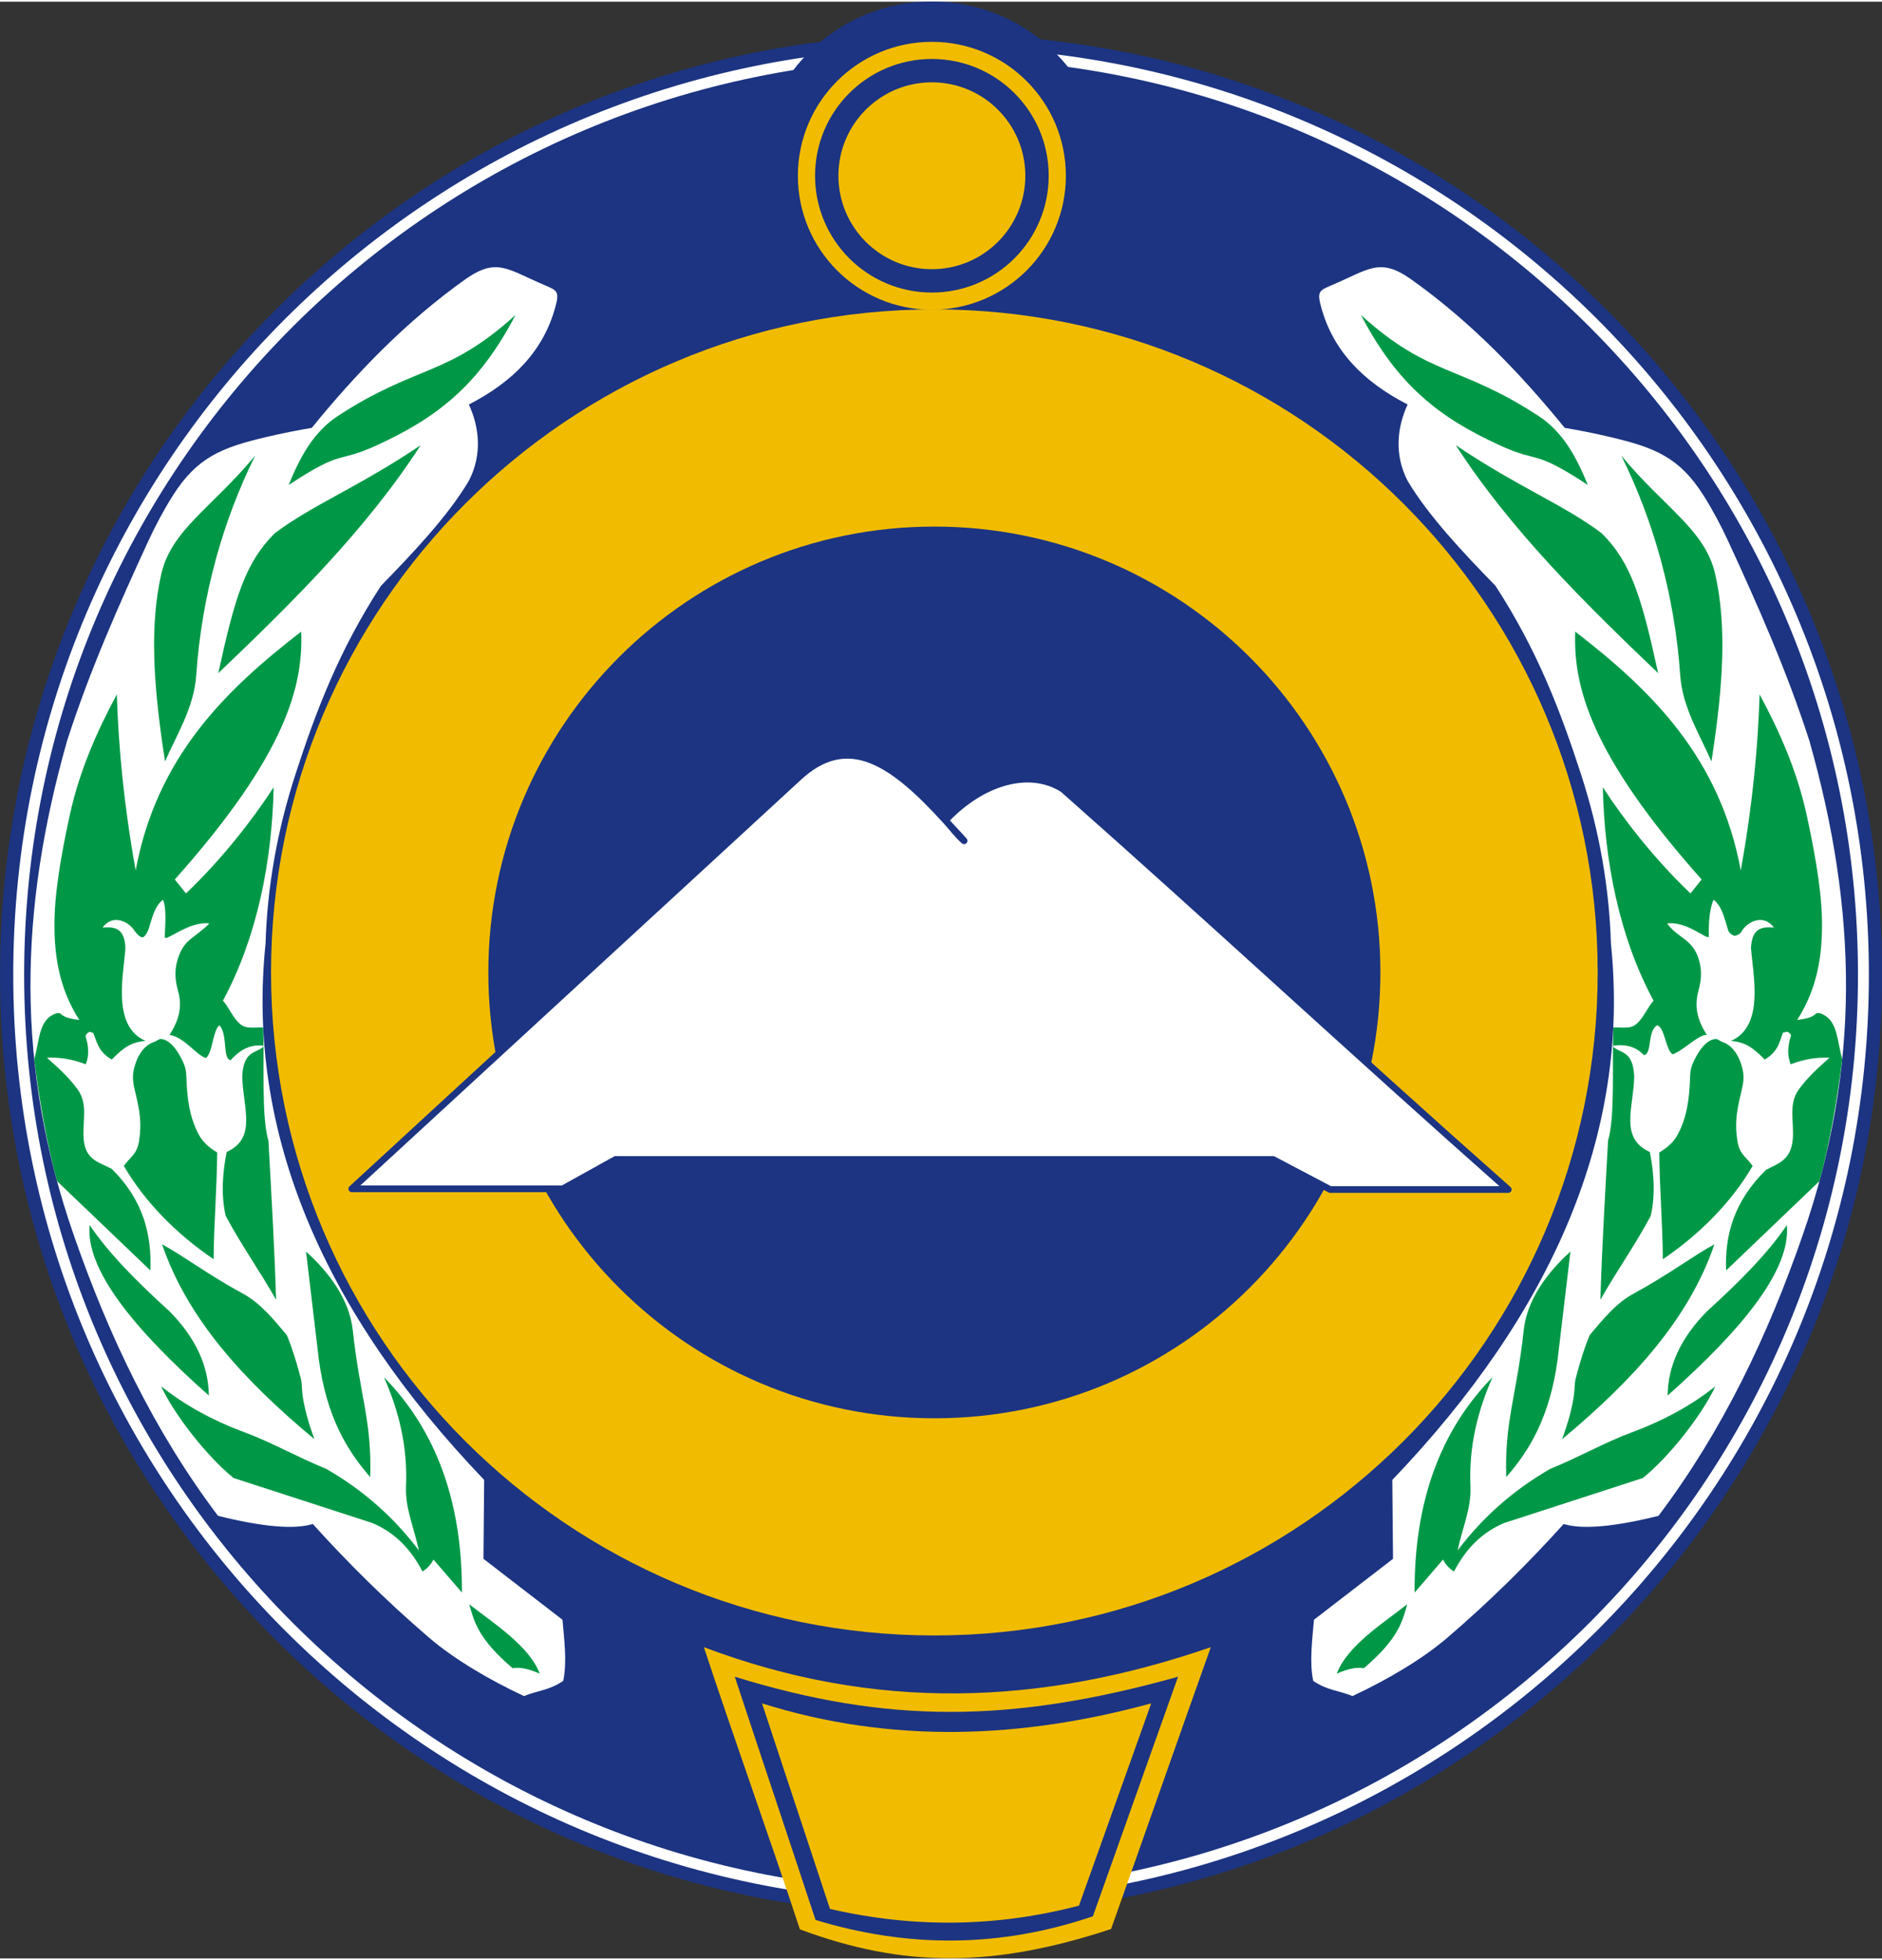 <?xml version="1.0" encoding="UTF-8" standalone="no"?>
<!-- Created with Inkscape (http://www.inkscape.org/) -->
<svg
   xmlns:svg="http://www.w3.org/2000/svg"
   xmlns="http://www.w3.org/2000/svg"
   version="1.0" viewBox="0 0 577 600"
   width="288"
   height="300"
   id="svg2272">
  <rect x="0" y="0" width="577" height="600" fill="#333333" stroke="none"/>
  <defs
     id="defs2274" />
  <g
     id="g4334">
    <path
       d="M 107.95,115.404 C 121.294,115.404 132.115,126.225 132.115,139.569 C 132.115,152.912 121.294,163.734 107.95,163.734 C 94.606,163.734 83.785,152.912 83.785,139.569 C 83.785,126.225 94.606,115.404 107.95,115.404 L 107.95,115.404 z "
       transform="matrix(11.939,0,0,11.936,-1000.296,-1367.517)"
       style="fill:#1c3481;fill-rule:evenodd"
       id="_131861944" />
    <path
       d="M 107.95,115.743 C 121.106,115.743 131.776,126.412 131.776,139.569 C 131.776,152.726 121.106,163.395 107.95,163.395 C 94.793,163.395 84.124,152.726 84.124,139.569 C 84.124,126.412 94.793,115.743 107.95,115.743 L 107.95,115.743 z M 107.95,116.023 C 120.952,116.023 131.496,126.567 131.496,139.569 C 131.496,152.571 120.952,163.115 107.95,163.115 C 94.948,163.115 84.404,152.571 84.404,139.569 C 84.404,126.567 94.948,116.023 107.95,116.023 L 107.95,116.023 z "
       transform="matrix(11.939,0,0,11.936,-1000.296,-1367.517)"
       style="fill:#ffffff;fill-rule:evenodd"
       id="_131859272" />
    <path
       d="M 107.714,114.567 C 110.186,114.567 112.19,116.571 112.19,119.043 C 112.19,121.514 110.186,123.519 107.714,123.519 C 105.243,123.519 103.238,121.514 103.238,119.043 C 103.238,116.571 105.243,114.567 107.714,114.567 z "
       transform="matrix(11.939,0,0,11.936,-1000.296,-1367.517)"
       style="fill:#1c3481;fill-rule:evenodd"
       id="_131779832" />
    <path
       d="M 101.859,156.843 C 102.618,159.15 103.567,161.785 104.325,164.092 C 107.01,165.093 109.318,165.071 112.315,164.084 C 113.122,161.824 114.07,159.103 114.877,156.843 C 110.495,158.355 106.238,158.497 101.859,156.843 z "
       transform="matrix(11.939,0,0,11.936,-1000.296,-1367.517)"
       style="fill:#f1bc00;fill-rule:evenodd"
       id="_131783040" />
    <path
       d="M 107.714,115.602 C 109.614,115.602 111.155,117.143 111.155,119.043 C 111.155,120.943 109.614,122.484 107.714,122.484 C 105.814,122.484 104.273,120.943 104.273,119.043 C 104.273,117.143 105.814,115.602 107.714,115.602 z "
       transform="matrix(11.939,0,0,11.936,-1000.296,-1367.517)"
       style="fill:#f1bc00;fill-rule:evenodd"
       id="_131783896" />
    <path
       d="M 107.778,122.475 C 117.184,122.475 124.812,130.103 124.812,139.509 C 124.812,148.914 117.184,156.542 107.778,156.542 C 98.372,156.542 90.744,148.914 90.744,139.509 C 90.744,130.103 98.372,122.475 107.778,122.475 L 107.778,122.475 z "
       transform="matrix(11.939,0,0,11.936,-1000.296,-1367.517)"
       style="fill:#f1bc00;fill-rule:evenodd"
       id="_132154072" />
    <path
       d="M 107.778,128.055 C 114.103,128.055 119.232,133.184 119.232,139.509 C 119.232,145.834 114.103,150.963 107.778,150.963 C 101.453,150.963 96.324,145.834 96.324,139.509 C 96.324,133.184 101.453,128.055 107.778,128.055 z "
       transform="matrix(11.939,0,0,11.936,-1000.296,-1367.517)"
       style="fill:#1c3481;fill-rule:evenodd"
       id="_132155144" />
    <path
       d="M 102.653,157.602 C 103.301,159.572 104.079,161.88 104.726,163.85 C 107.126,164.583 109.5,164.558 111.849,163.756 C 112.538,161.827 113.347,159.532 114.036,157.602 C 109.746,158.802 106.567,158.812 102.653,157.602 L 102.653,157.602 z "
       transform="matrix(11.939,0,0,11.936,-1000.296,-1367.517)"
       style="fill:#1c3481;fill-rule:evenodd"
       id="_132155408" />
    <path
       d="M 92.817,145.068 L 98.234,145.068 L 99.591,144.314 L 116.477,144.314 L 117.942,145.086 L 122.515,145.086 C 118.584,141.607 115.017,138.283 111.085,134.804 C 110.24,134.259 109.019,134.588 108.062,135.601 C 108.225,135.789 108.378,135.939 108.541,136.127 C 108.355,135.961 108.224,135.778 108.062,135.601 C 106.73,134.14 105.569,133.297 104.275,134.514 L 92.817,145.068 z "
       transform="matrix(11.939,0,0,11.936,-1000.296,-1367.517)"
       style="fill:#ffffff;fill-rule:evenodd;stroke:#1c3481;stroke-width:0.172;stroke-linecap:round;stroke-linejoin:round;stroke-miterlimit:4;stroke-dasharray:none"
       id="_131779688" />
    <path
       d="M 103.352,158.286 C 103.934,160.055 104.515,161.798 105.097,163.567 C 107.251,164.064 109.382,164.036 111.491,163.483 C 112.11,161.751 112.728,160.018 113.347,158.286 C 110.022,159.195 106.677,159.334 103.352,158.286 z "
       transform="matrix(11.939,0,0,11.936,-1000.296,-1367.517)"
       style="fill:#f1bc00;fill-rule:evenodd"
       id="_132158352" />
    <path
       d="M 107.714,116.342 C 109.205,116.342 110.414,117.551 110.414,119.042 C 110.414,120.533 109.205,121.743 107.714,121.743 C 106.223,121.743 105.014,120.533 105.014,119.042 C 105.014,117.551 106.223,116.342 107.714,116.342 z "
       transform="matrix(11.939,0,0,11.936,-1000.296,-1367.517)"
       style="fill:none;fill-rule:evenodd;stroke:#1c3481;stroke-width:0.6"
       id="_132159736" />
    <path
       d="M 123.938,153.679 C 123.035,154.679 122.052,155.655 120.956,156.596 C 120.298,157.16 119.396,157.687 118.515,158.099 C 118.118,157.94 117.895,157.964 117.507,157.71 C 117.404,157.231 117.485,156.627 117.526,156.138 C 118.203,155.616 118.879,155.095 119.556,154.573 C 119.55,153.897 119.544,153.221 119.538,152.546 C 123.65,148.246 125.656,143.644 125.152,138.772 C 125.109,137.331 124.858,135.884 124.388,134.432 C 123.856,132.79 123.261,131.23 122.186,129.575 C 121.374,128.743 120.466,127.782 119.93,126.879 C 119.573,126.188 119.673,125.474 119.931,124.919 C 118.77,124.321 118.014,123.525 117.712,122.422 C 117.603,122.024 117.653,121.993 117.974,121.857 C 118.937,121.45 119.203,121.136 120.002,121.689 C 121.567,122.8 122.839,124.135 123.965,125.519 C 124.312,125.577 124.727,125.658 125.135,125.755 C 126.277,126.024 126.913,126.275 127.536,127.265 C 127.773,127.641 127.984,128.041 128.173,128.451 C 128.898,130.023 129.666,131.749 130.249,133.561 C 131.485,137.924 131.573,141.939 130.083,146.239 C 129.177,148.854 128.018,151.286 126.373,153.469 C 125.227,153.754 124.415,153.824 123.938,153.679 L 123.938,153.679 z "
       transform="matrix(11.939,0,0,11.936,-1000.296,-1367.517)"
       style="fill:#ffffff;fill-rule:evenodd"
       id="_132158328" />
    <path
       d="M 124.558,126.986 C 124.283,126.309 123.937,125.634 123.297,125.216 C 121.257,123.883 120.508,124.226 118.734,122.621 C 119.684,124.446 120.773,125.269 122.305,125.971 C 123.332,126.442 123.129,126.045 124.558,126.986 L 124.558,126.986 z "
       transform="matrix(11.939,0,0,11.936,-1000.296,-1367.517)"
       style="fill:#009847;fill-rule:evenodd"
       id="_132164784" />
    <path
       d="M 121.168,125.964 C 122.737,127.025 123.975,127.511 124.916,128.228 C 125.674,128.977 125.945,129.893 126.364,131.82 C 124.458,130.001 122.571,128.135 121.168,125.964 L 121.168,125.964 z "
       transform="matrix(11.939,0,0,11.936,-1000.296,-1367.517)"
       style="fill:#009847;fill-rule:evenodd"
       id="_132165536" />
    <path
       d="M 125.419,126.233 C 126.232,127.88 126.787,129.79 126.931,131.874 C 126.99,132.718 127.45,133.43 127.733,134.089 C 128.059,132.003 128.113,130.557 127.834,129.294 C 127.579,128.142 126.537,127.582 125.419,126.233 z "
       transform="matrix(11.939,0,0,11.936,-1000.296,-1367.517)"
       style="fill:#009847;fill-rule:evenodd"
       id="_132166288" />
    <path
       d="M 129.132,144.582 C 128.306,145.394 128.073,146.266 128.11,147.165 C 128.953,146.358 129.664,145.677 130.507,144.87 C 130.766,143.927 130.969,142.742 131.092,141.742 C 130.962,141.271 130.973,140.801 130.635,140.609 C 130.562,140.567 130.459,140.522 130.401,140.581 C 130.303,140.68 130.082,140.709 129.935,140.73 C 130.482,139.874 130.595,138.975 130.569,138.071 C 130.545,137.266 130.347,136.235 130.175,135.449 C 129.935,134.355 129.497,133.343 128.97,132.367 C 128.928,133.693 128.796,135.166 128.486,136.887 C 127.949,133.988 126.198,132.268 124.235,130.753 C 124.185,132.133 124.603,133.887 127.481,137.121 C 127.338,137.3 127.338,137.3 127.195,137.479 C 126.279,136.605 125.497,135.604 124.944,134.752 C 124.983,136.645 125.368,138.607 126.247,140.235 C 126.127,140.357 126.021,140.605 125.877,140.764 C 125.778,140.874 125.693,140.92 125.543,140.925 C 125.408,140.93 125.349,140.919 125.212,140.923 C 125.181,141.895 125.259,143.224 125.078,143.83 C 125.003,145.197 124.922,146.559 124.881,147.918 C 125.291,147.192 125.785,146.496 126.175,145.761 C 126.299,145.211 126.254,144.643 126.151,144.122 C 125.364,143.762 125.733,142.988 125.75,142.186 C 125.721,141.483 125.374,141.603 125.181,141.393 C 125.653,141.328 125.862,141.494 126,141.634 C 126.213,141.602 126.084,141.024 126.334,140.869 C 126.531,140.896 126.565,141.527 126.737,141.611 C 126.981,141.54 127.418,141.088 127.615,141.115 C 127.378,140.736 127.281,140.405 127.403,139.965 C 127.468,139.729 127.496,139.478 127.415,139.196 C 127.257,138.643 126.89,138.65 126.594,138.25 C 127.122,138.182 127.65,138.714 127.667,138.579 C 127.653,138.233 127.692,137.85 127.787,137.641 C 127.993,137.81 128.037,138.012 128.169,138.446 C 128.206,138.513 128.269,138.548 128.322,138.57 C 128.402,138.556 128.49,138.506 128.509,138.451 C 128.652,138.208 129.069,137.99 129.338,138.356 C 128.96,138.323 128.779,138.42 128.748,138.874 C 128.801,139.586 129.101,140.888 128.235,141.268 C 128.574,141.298 128.774,141.41 129.101,141.747 C 129.463,141.537 129.483,141.264 129.572,141.054 C 129.617,141.052 129.654,141.034 129.684,141.031 C 129.739,141.07 129.769,141.081 129.776,141.135 C 129.698,141.366 129.667,141.625 129.769,141.869 C 130.134,141.726 130.459,141.688 130.765,141.699 C 130.483,141.954 130.21,142.19 129.975,142.518 C 129.697,142.903 129.865,143.355 129.82,143.809 C 129.768,144.335 129.455,144.41 129.132,144.582 L 129.132,144.582 z "
       transform="matrix(11.939,0,0,11.936,-1000.296,-1367.517)"
       style="fill:#009847;fill-rule:evenodd"
       id="_132164640" />
    <path
       d="M 126.485,146.877 C 127.446,146.226 128.26,145.394 128.791,144.479 C 128.608,144.226 128.456,144.189 128.4,143.837 C 128.328,143.385 128.386,143.074 128.47,142.701 C 128.524,142.462 128.59,142.264 128.538,142.02 C 128.443,141.583 128.22,141.357 128.009,141.294 C 127.97,141.281 127.887,141.216 127.848,141.218 C 127.586,141.228 127.368,141.577 127.25,141.856 C 127.195,141.988 127.189,142.075 127.184,142.217 C 127.167,142.695 127.12,143.214 126.857,143.691 C 126.76,143.866 126.604,144.009 126.394,144.134 C 126.399,145.027 126.48,145.983 126.485,146.877 z "
       transform="matrix(11.939,0,0,11.936,-1000.296,-1367.517)"
       style="fill:#009847;fill-rule:evenodd"
       id="_132167584" />
    <path
       d="M 127.809,146.493 C 127.167,148.383 125.746,149.962 123.898,151.5 C 124.062,151.048 124.171,150.65 124.207,150.322 C 124.223,150.188 124.215,150.064 124.249,149.933 C 124.358,149.511 124.475,149.139 124.607,148.824 C 124.943,148.428 125.275,148.01 125.727,147.764 C 126.622,147.279 127.251,146.797 127.809,146.493 z "
       transform="matrix(11.939,0,0,11.936,-1000.296,-1367.517)"
       style="fill:#009847;fill-rule:evenodd"
       id="_132170144" />
    <path
       d="M 129.669,145.999 C 129.775,147.129 128.562,148.645 126.608,150.378 C 126.616,149.609 126.954,148.887 127.621,148.212 C 128.449,147.461 129.186,146.719 129.669,145.999 z "
       transform="matrix(11.939,0,0,11.936,-1000.296,-1367.517)"
       style="fill:#009847;fill-rule:evenodd"
       id="_132174128" />
    <path
       d="M 124.112,146.681 C 123.536,147.198 122.998,147.901 122.912,148.701 C 122.73,150.392 122.416,151.044 122.464,152.473 C 123.067,151.783 123.582,150.924 123.782,149.459 C 123.892,148.533 124.002,147.607 124.112,146.681 L 124.112,146.681 z "
       transform="matrix(11.939,0,0,11.936,-1000.296,-1367.517)"
       style="fill:#009847;fill-rule:evenodd"
       id="_132174912" />
    <path
       d="M 122.111,149.907 C 120.765,151.279 120.098,153.123 120.11,155.44 C 120.353,155.158 120.596,154.875 120.84,154.593 C 120.915,154.736 121.012,154.831 121.122,154.899 C 121.417,154.331 121.831,153.894 122.417,153.651 C 123.602,153.266 124.787,152.882 125.972,152.497 C 126.632,151.968 127.481,150.895 127.833,150.144 C 127.264,150.592 126.582,150.993 125.665,151.333 C 124.984,151.587 124.328,151.964 123.594,152.262 C 122.637,152.812 121.85,153.515 121.216,154.357 C 121.326,153.812 121.569,153.278 121.545,152.723 C 121.498,151.667 121.739,150.754 122.111,149.907 z "
       transform="matrix(11.939,0,0,11.936,-1000.296,-1367.517)"
       style="fill:#009847;fill-rule:evenodd"
       id="_132173896" />
    <path
       d="M 119.921,155.741 C 119.324,156.21 118.38,156.804 118.111,157.523 C 118.368,157.411 118.607,157.346 118.807,157.384 C 119.684,156.636 119.797,156.192 119.921,155.741 L 119.921,155.741 z "
       transform="matrix(11.939,0,0,11.936,-1000.296,-1367.517)"
       style="fill:#009847;fill-rule:evenodd"
       id="_132177432" />
    <path
       d="M 91.817,153.679 C 92.719,154.679 93.703,155.655 94.799,156.596 C 95.457,157.16 96.359,157.687 97.239,158.099 C 97.637,157.94 97.859,157.964 98.247,157.71 C 98.35,157.231 98.27,156.627 98.228,156.138 C 97.552,155.616 96.875,155.095 96.199,154.573 C 96.205,153.897 96.211,153.221 96.217,152.546 C 92.105,148.246 90.098,143.644 90.603,138.772 C 90.646,137.331 90.896,135.884 91.367,134.432 C 91.898,132.79 92.493,131.23 93.568,129.575 C 94.381,128.743 95.289,127.782 95.824,126.879 C 96.182,126.188 96.081,125.474 95.824,124.919 C 96.985,124.321 97.74,123.525 98.043,122.422 C 98.152,122.024 98.101,121.993 97.781,121.857 C 96.817,121.45 96.552,121.136 95.752,121.689 C 94.188,122.8 92.916,124.135 91.79,125.519 C 91.442,125.577 91.028,125.658 90.619,125.755 C 89.477,126.024 88.842,126.275 88.218,127.265 C 87.981,127.641 87.77,128.041 87.581,128.451 C 86.857,130.023 86.088,131.749 85.506,133.561 C 84.269,137.924 84.182,141.939 85.672,146.239 C 86.578,148.854 87.737,151.286 89.382,153.469 C 90.528,153.754 91.339,153.824 91.817,153.679 L 91.817,153.679 z "
       transform="matrix(11.939,0,0,11.936,-1000.296,-1367.517)"
       style="fill:#ffffff;fill-rule:evenodd"
       id="_132177200" />
    <path
       d="M 91.197,126.986 C 91.472,126.309 91.817,125.634 92.457,125.216 C 94.497,123.883 95.246,124.226 97.021,122.621 C 96.07,124.446 94.982,125.269 93.45,125.971 C 92.423,126.442 92.626,126.045 91.197,126.986 L 91.197,126.986 z "
       transform="matrix(11.939,0,0,11.936,-1000.296,-1367.517)"
       style="fill:#009847;fill-rule:evenodd"
       id="_132178424" />
    <path
       d="M 94.587,125.964 C 93.017,127.025 91.78,127.511 90.839,128.228 C 90.081,128.977 89.809,129.893 89.39,131.82 C 91.296,130.001 93.183,128.135 94.587,125.964 L 94.587,125.964 z "
       transform="matrix(11.939,0,0,11.936,-1000.296,-1367.517)"
       style="fill:#009847;fill-rule:evenodd"
       id="_132180816" />
    <path
       d="M 90.336,126.233 C 89.522,127.88 88.967,129.79 88.823,131.874 C 88.765,132.718 88.305,133.43 88.022,134.089 C 87.696,132.003 87.642,130.557 87.921,129.294 C 88.175,128.142 89.218,127.582 90.336,126.233 z "
       transform="matrix(11.939,0,0,11.936,-1000.296,-1367.517)"
       style="fill:#009847;fill-rule:evenodd"
       id="_132181744" />
    <path
       d="M 86.651,144.554 C 87.477,145.367 87.682,146.266 87.645,147.165 C 86.802,146.358 86.091,145.677 85.248,144.87 C 84.989,143.927 84.786,142.742 84.663,141.742 C 84.793,141.271 84.781,140.801 85.119,140.609 C 85.193,140.567 85.295,140.522 85.354,140.581 C 85.452,140.68 85.672,140.709 85.82,140.73 C 85.272,139.874 85.16,138.975 85.186,138.071 C 85.209,137.266 85.407,136.235 85.58,135.449 C 85.82,134.355 86.257,133.343 86.784,132.367 C 86.826,133.693 86.958,135.166 87.268,136.887 C 87.805,133.988 89.556,132.268 91.519,130.753 C 91.57,132.133 91.152,133.887 88.273,137.121 C 88.417,137.3 88.416,137.3 88.56,137.479 C 89.476,136.605 90.258,135.604 90.811,134.752 C 90.772,136.645 90.387,138.607 89.508,140.235 C 89.628,140.357 89.734,140.605 89.878,140.764 C 89.977,140.874 90.061,140.92 90.211,140.925 C 90.347,140.93 90.406,140.919 90.543,140.923 C 90.573,141.895 90.495,143.224 90.677,143.83 C 90.752,145.197 90.833,146.559 90.874,147.918 C 90.463,147.192 89.97,146.496 89.579,145.761 C 89.455,145.211 89.501,144.643 89.604,144.122 C 90.391,143.762 90.022,142.988 90.005,142.186 C 90.034,141.483 90.38,141.603 90.573,141.393 C 90.101,141.328 89.844,141.624 89.705,141.763 C 89.493,141.732 89.638,141.106 89.421,140.869 C 89.256,140.954 89.238,141.621 89.067,141.705 C 88.823,141.633 88.518,141.171 88.139,141.115 C 88.376,140.736 88.474,140.405 88.352,139.965 C 88.286,139.729 88.258,139.478 88.339,139.196 C 88.404,138.971 88.503,138.811 88.617,138.706 C 88.784,138.553 88.959,138.456 89.161,138.25 C 88.633,138.182 88.031,138.737 88.014,138.602 C 88.028,138.256 88.063,137.85 87.968,137.641 C 87.77,137.804 87.722,137.997 87.6,138.396 C 87.583,138.453 87.504,138.604 87.446,138.606 C 87.358,138.61 87.262,138.463 87.246,138.451 C 87.102,138.208 86.686,137.99 86.416,138.356 C 86.754,138.327 86.933,138.401 86.991,138.737 C 87.005,138.821 87.006,138.893 86.998,138.978 C 86.928,139.706 86.694,140.906 87.52,141.268 C 87.18,141.298 86.98,141.41 86.654,141.747 C 86.292,141.537 86.269,141.273 86.179,141.064 C 86.136,141.055 86.11,141.037 86.081,141.034 C 86.013,141.08 86.002,141.079 85.981,141.148 C 86.053,141.379 86.085,141.629 85.986,141.869 C 85.62,141.726 85.296,141.688 84.989,141.699 C 85.271,141.954 85.544,142.19 85.78,142.518 C 86.057,142.903 85.89,143.355 85.934,143.809 C 85.986,144.334 86.327,144.382 86.651,144.554 L 86.651,144.554 z "
       transform="matrix(11.939,0,0,11.936,-1000.296,-1367.517)"
       style="fill:#009847;fill-rule:evenodd"
       id="_132178400" />
    <path
       d="M 89.27,146.877 C 88.309,146.226 87.495,145.394 86.964,144.479 C 87.147,144.226 87.299,144.189 87.355,143.837 C 87.427,143.385 87.369,143.074 87.285,142.701 C 87.231,142.462 87.164,142.264 87.217,142.02 C 87.311,141.583 87.534,141.357 87.745,141.294 C 87.785,141.281 87.868,141.216 87.907,141.218 C 88.169,141.228 88.387,141.577 88.505,141.856 C 88.56,141.988 88.565,142.075 88.571,142.217 C 88.588,142.695 88.635,143.214 88.898,143.691 C 88.995,143.866 89.15,144.009 89.361,144.134 C 89.356,145.027 89.275,145.983 89.27,146.877 L 89.27,146.877 z "
       transform="matrix(11.939,0,0,11.936,-1000.296,-1367.517)"
       style="fill:#009847;fill-rule:evenodd"
       id="_132186072" />
    <path
       d="M 87.946,146.493 C 88.588,148.383 90.01,149.962 91.858,151.5 C 91.693,151.048 91.585,150.65 91.548,150.322 C 91.533,150.188 91.541,150.064 91.507,149.933 C 91.397,149.511 91.281,149.139 91.148,148.824 C 90.812,148.428 90.48,148.01 90.028,147.764 C 89.133,147.279 88.504,146.797 87.946,146.493 z "
       transform="matrix(11.939,0,0,11.936,-1000.296,-1367.517)"
       style="fill:#009847;fill-rule:evenodd"
       id="_131813232" />
    <path
       d="M 86.086,145.999 C 85.98,147.129 87.193,148.645 89.147,150.378 C 89.139,149.609 88.801,148.887 88.135,148.212 C 87.306,147.461 86.569,146.719 86.086,145.999 z "
       transform="matrix(11.939,0,0,11.936,-1000.296,-1367.517)"
       style="fill:#009847;fill-rule:evenodd"
       id="_132183712" />
    <path
       d="M 91.643,146.681 C 92.219,147.198 92.757,147.901 92.843,148.701 C 93.025,150.392 93.338,151.044 93.291,152.473 C 92.688,151.783 92.173,150.924 91.972,149.459 C 91.863,148.533 91.753,147.607 91.643,146.681 L 91.643,146.681 z "
       transform="matrix(11.939,0,0,11.936,-1000.296,-1367.517)"
       style="fill:#009847;fill-rule:evenodd"
       id="_132184704" />
    <path
       d="M 93.644,149.907 C 94.99,151.279 95.657,153.123 95.646,155.44 C 95.402,155.158 95.159,154.875 94.916,154.593 C 94.84,154.736 94.743,154.831 94.633,154.899 C 94.338,154.331 93.925,153.894 93.338,153.651 C 92.153,153.266 90.968,152.882 89.783,152.497 C 89.123,151.968 88.274,150.895 87.922,150.144 C 88.491,150.592 89.173,150.993 90.09,151.333 C 90.772,151.587 91.427,151.964 92.161,152.262 C 93.118,152.812 93.906,153.515 94.539,154.357 C 94.429,153.812 94.186,153.278 94.21,152.723 C 94.257,151.667 94.016,150.754 93.644,149.907 z "
       transform="matrix(11.939,0,0,11.936,-1000.296,-1367.517)"
       style="fill:#009847;fill-rule:evenodd"
       id="_132185640" />
    <path
       d="M 95.834,155.741 C 96.431,156.21 97.375,156.804 97.644,157.523 C 97.388,157.411 97.149,157.346 96.948,157.384 C 96.072,156.636 95.959,156.192 95.834,155.741 L 95.834,155.741 z "
       transform="matrix(11.939,0,0,11.936,-1000.296,-1367.517)"
       style="fill:#009847;fill-rule:evenodd"
       id="_131817120" />
  </g>
</svg>
